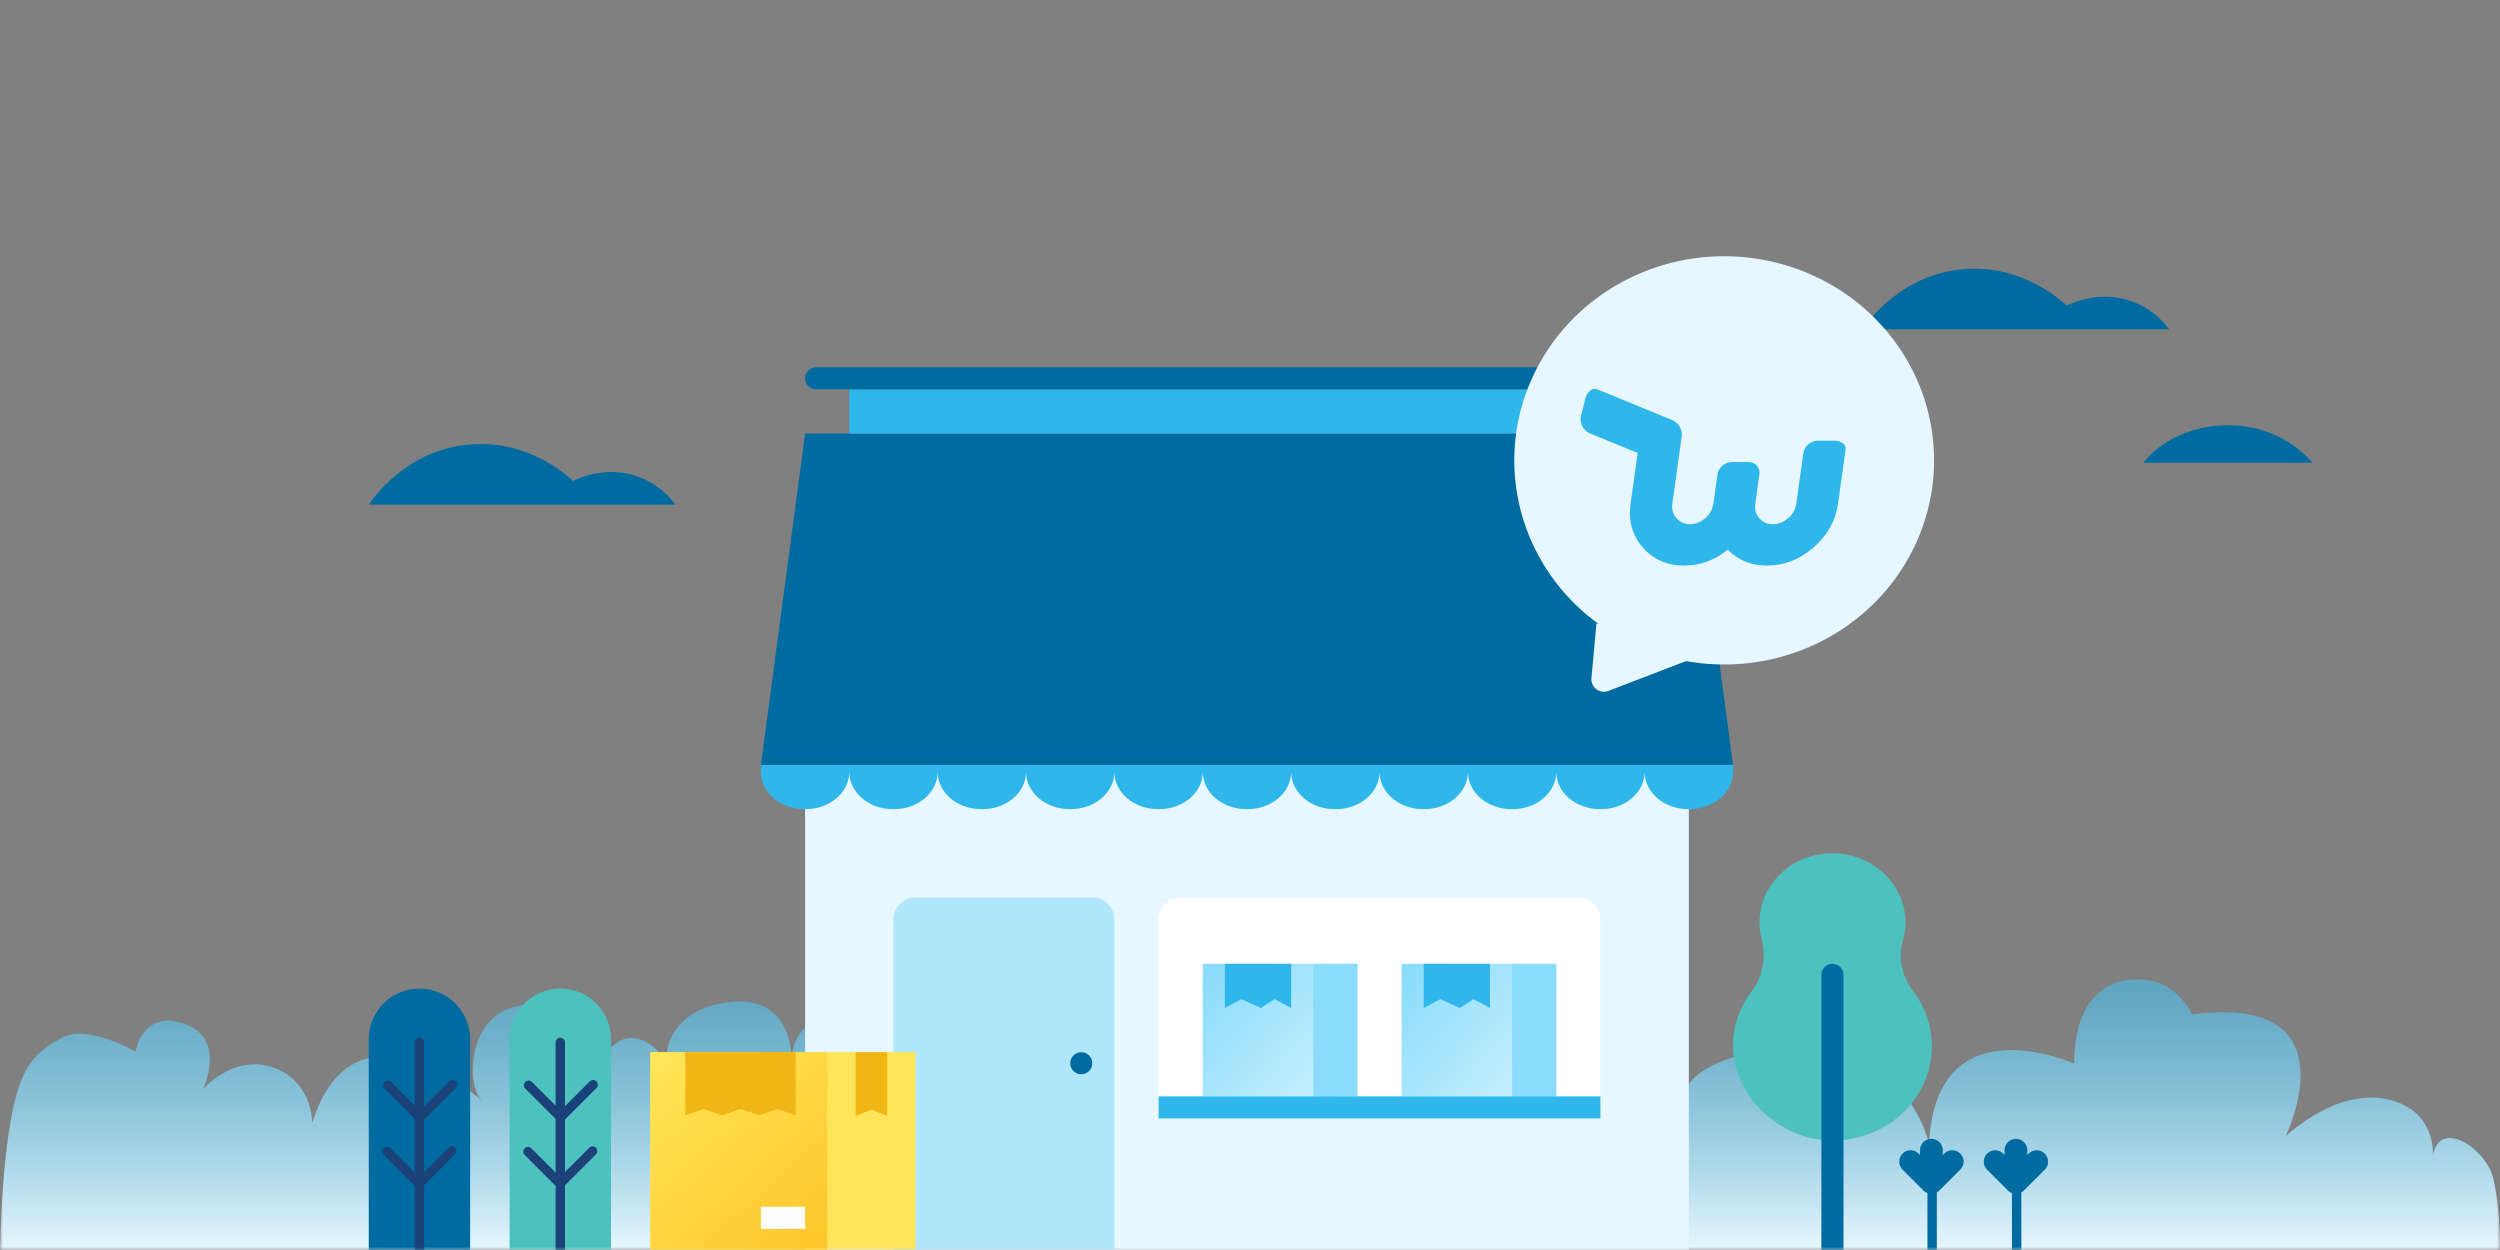 <svg xmlns="http://www.w3.org/2000/svg" xmlns:xlink="http://www.w3.org/1999/xlink" width="400" height="200" viewBox="0 0 400 200">
    <rect x="0" y="0" width="400" height="200" fill="#808080" stroke="none"/>
    <defs>
        <path id="a" d="M0 0h400v200H0z"/>
        <linearGradient id="b" x1="72.565%" x2="72.565%" y1="100%" y2="0%">
            <stop offset="0%" stop-color="#E6F7FF"/>
            <stop offset="100%" stop-color="#2FB7EC" stop-opacity=".5"/>
        </linearGradient>
        <linearGradient id="d" x1="100%" x2="0%" y1="86.735%" y2="13.265%">
            <stop offset="0%" stop-color="#CEF2FD"/>
            <stop offset="100%" stop-color="#8BDCFB"/>
        </linearGradient>
        <linearGradient id="e" x1="55.556%" x2="44.444%" y1="100%" y2="0%">
            <stop offset="0%" stop-color="#8BDCFB"/>
            <stop offset="100%" stop-color="#8BDCFB"/>
        </linearGradient>
        <linearGradient id="f" x1="10.092%" x2="89.908%" y1="0%" y2="100%">
            <stop offset="0%" stop-color="#FFE557"/>
            <stop offset="100%" stop-color="#FFC72C"/>
        </linearGradient>
    </defs>
    <g fill="none" fill-rule="evenodd">
        <mask id="c" fill="#fff">
            <use xlink:href="#a"/>
        </mask>
        <use fill="#D8D8D8" fill-opacity="0" xlink:href="#a"/>
        <path fill="url(#b)" fill-rule="nonzero" d="M383.951 176.497c-8.998-3.685-18.247 5.312-18.247 5.312s11.198-22.906-14.958-19.509c0 0-1.948-4.091-5.782-5.18-4.134-1.171-12.995-.754-13.108 13.06 0 0-22.104-9.962-23.215 12.822-5.8-22.023-38.545-15.798-39.056-7.76-3.97-7.22-17.737-10.758-22.22 4.972 0 0 .134-7.193-7.646-10.587-7.78-3.393-17.436 3.462-13.95 16.368 0 0-2.838-6.79-9.958-6.385-6.501.369-7.728 6.57-7.728 6.57.216-4.356 1.182-11.466-13.887-11.282 7.18-5.399-5.962-24.216-16.791-11.69 0 0-5.073-11.173-16.082-.81 0 0 .297-8.488-9.283-8.397-5.757.052-10.801 4.207-9.59 11.04-3.039-4.75-14.983-4.648-15.82 4.201 0 0 .273-10.354-10.287-8.878-10.56 1.477-9.829 9.916-9.829 9.916-1.138-3.553-7.19-7.077-10.115-.46 0 0-.397-9.008-11.5-9.053-10.259-.042-10.62 13.186-7.613 15.447 0 0-20.534-18.258-27.328 3.433 0 0 .054-5.445-4.549-8.071-7.073-4.037-12.906 2.671-12.906 2.671s3.808-8.032-2.96-10.426c-6.765-2.394-7.863 4.424-7.863 4.424s-7.61-4.424-11.732-2.213c-4.122 2.212-6.525 4.248-8.074 12.414C.842 183.89.217 191.075 0 200h400.002c.008-4.454-.352-8.266-1.079-11.438-1.09-4.757-8.613-9.791-9.665-3.626 0 0 .557-6.039-5.307-8.439z" mask="url(#c)"/>
        <path fill="#006BA0" d="M298 52.697c.636-.957 6.112-8.906 16.394-9.643 9.17-.657 15.291 4.915 16.284 5.85.852-.419 5.372-2.545 10.493-.656 3.25 1.198 5.131 3.417 5.9 4.449h-49.07z" mask="url(#c)"/>
        <path fill="#4DC1BD" d="M97.758 200H81.536v-33.706a8.11 8.11 0 1 1 16.222 0V200z" mask="url(#c)"/>
        <path fill="#1B4278" fill-rule="nonzero" d="M90.398 200v-33.216a.751.751 0 1 0-1.502 0V200h1.502z" mask="url(#c)"/>
        <path stroke="#1B4278" stroke-linecap="round" stroke-linejoin="round" stroke-width="1.502" d="M84.571 173.635l5.124 5.123 5.21-5.21M84.48 184.262l5.124 5.124 5.209-5.212" mask="url(#c)"/>
        <path fill="#006BA0" d="M75.223 200H59v-33.706a8.11 8.11 0 1 1 16.222 0V200z" mask="url(#c)"/>
        <path fill="#1B4278" fill-rule="nonzero" d="M67.863 200v-33.216a.751.751 0 1 0-1.503 0V200h1.503z" mask="url(#c)"/>
        <path stroke="#1B4278" stroke-linecap="round" stroke-linejoin="round" stroke-width="1.502" d="M62.036 173.635l5.123 5.123 5.21-5.21M61.945 184.262l5.123 5.124 5.21-5.212" mask="url(#c)"/>
        <path fill="#006BA0" d="M59 80.744c.636-.957 6.112-8.906 16.394-9.643 9.17-.657 15.291 4.915 16.284 5.85.852-.419 5.372-2.545 10.493-.656 3.25 1.198 5.131 3.417 5.9 4.449h-49.07zM369.987 74.052c-.328-.421-4.655-5.766-12.945-6.002-5.688-.162-11.083 2.14-14.098 6.002h27.043z" mask="url(#c)"/>
        <path fill="#E6F7FF" fill-rule="nonzero" d="M128.816 122.392h141.397V200H128.816z" mask="url(#c)"/>
        <path fill="#79D6FA" fill-opacity=".5" fill-rule="nonzero" d="M146.49 143.601h28.28a3.535 3.535 0 0 1 3.535 3.535v53.113h-35.35v-53.113a3.535 3.535 0 0 1 3.535-3.535z" mask="url(#c)"/>
        <path fill="#FFF" fill-rule="nonzero" d="M188.91 143.601h63.628a3.535 3.535 0 0 1 3.535 3.535v31.815h-70.698v-31.815a3.535 3.535 0 0 1 3.535-3.535z" mask="url(#c)"/>
        <path fill="url(#d)" fill-rule="nonzero" d="M224.259 154.206h24.744v21.21H224.26z" mask="url(#c)"/>
        <path fill="url(#e)" fill-rule="nonzero" d="M241.934 154.206h7.07v21.21h-7.07z" mask="url(#c)"/>
        <path fill="#2FB7EC" fill-rule="nonzero" d="M227.794 154.206h10.605v7.07l-2.652-1.414-2.19 1.414-3.112-1.414-2.651 1.414z" mask="url(#c)"/>
        <path fill="url(#d)" fill-rule="nonzero" d="M192.444 154.206h24.745v21.21h-24.745z" mask="url(#c)"/>
        <path fill="url(#e)" fill-rule="nonzero" d="M210.12 154.206h7.069v21.21h-7.07z" mask="url(#c)"/>
        <path fill="#2FB7EC" fill-rule="nonzero" d="M195.98 154.206h10.604v7.07l-2.651-1.414-2.19 1.414-3.112-1.414-2.652 1.414z" mask="url(#c)"/>
        <path fill="#006BA0" fill-rule="nonzero" d="M128.816 69.368h141.397l7.07 53.024H121.746z" mask="url(#c)"/>
        <path fill="#2FB7EC" fill-rule="nonzero" d="M135.886 62.298h120.187v7.07H135.886z" mask="url(#c)"/>
        <path fill="#006BA0" fill-rule="nonzero" d="M130.583 58.763h137.863a1.767 1.767 0 1 1 0 3.535H130.583a1.767 1.767 0 0 1 0-3.535z" mask="url(#c)"/>
        <path fill="#E6F7FF" fill-rule="nonzero" d="M309.45 73.663c-.002 9.7-4.437 18.898-12.103 25.102-7.666 6.204-17.77 8.773-27.576 7.01l-12.434 4.772a2 2 0 0 1-2.708-2.05l.803-8.763.375.129c-12.673-9.185-17.047-25.724-10.504-39.718 6.542-13.994 22.231-21.656 37.677-18.401 15.446 3.255 26.468 16.546 26.47 31.92z" mask="url(#c)"/>
        <path fill="#2FB7EC" d="M290.828 70.512c-1.109 0-2.14.891-2.293 1.98l-1.126 8.105c-.124.883-.553 1.649-1.286 2.297-.732.65-1.558.974-2.473.974-.89 0-1.613-.318-2.164-.955-.553-.635-.765-1.407-.638-2.316l.68-4.919c.02-.982-.726-1.75-1.755-1.75h-2.695c-1.029 0-1.992.768-2.245 1.75l-.702 4.919c-.127.909-.557 1.68-1.288 2.316-.731.637-1.542.955-2.431.955-.891 0-1.618-.324-2.182-.974-.564-.648-.783-1.414-.66-2.297l1.51-10.755c.16-1.047-.469-2.141-1.428-2.585 0 0-11.366-4.675-12.106-4.975-.75-.303-1.6.376-1.89 1.509l-.695 2.705c-.291 1.133.365 2.422 1.456 2.863l7.617 3.111-1.14 8.127c-.384 2.725.263 5.057 1.944 6.99 1.679 1.936 3.893 2.902 6.644 2.902 2.54 0 4.858-.843 6.954-2.532 1.674 1.689 3.77 2.532 6.284 2.532 2.75 0 5.236-.966 7.459-2.902 2.222-1.933 3.525-4.265 3.908-6.99l1.215-8.727c.104-.747-.716-1.358-1.824-1.358h-2.65z" mask="url(#c)"/>
        <path fill="#2FB7EC" fill-rule="nonzero" d="M263.143 123.511c-.011 3.282-3.115 5.94-6.947 5.95h-.253c-3.83-.01-6.932-2.669-6.94-5.95-.011 3.282-3.115 5.94-6.946 5.95h-.253c-3.831-.01-6.933-2.669-6.94-5.95-.012 3.282-3.115 5.94-6.947 5.95h-.253c-3.83-.01-6.932-2.669-6.94-5.95-.012 3.282-3.115 5.94-6.947 5.95h-.253c-3.83-.01-6.932-2.669-6.94-5.95-.011 3.282-3.115 5.94-6.947 5.95h-.253c-3.83-.01-6.932-2.669-6.94-5.95-.011 3.282-3.115 5.94-6.946 5.95h-.253c-3.831-.01-6.933-2.669-6.94-5.95-.012 3.282-3.115 5.94-6.947 5.95h-.253c-3.83-.01-6.932-2.669-6.94-5.95-.012 3.282-3.115 5.94-6.947 5.95h-.253c-3.83-.01-6.932-2.669-6.94-5.95-.011 3.282-3.115 5.94-6.947 5.95h-.253c-3.83-.01-6.932-2.669-6.94-5.95-.011 3.282-3.115 5.94-6.946 5.95h-.253c-3.831-.01-6.932-2.669-6.94-5.95v-1.12h155.537v1.12c-.012 3.282-3.115 5.94-6.947 5.95h-.253c-3.83-.01-6.932-2.669-6.94-5.95z" mask="url(#c)"/>
        <circle cx="173.002" cy="170.114" r="1.767" fill="#006BA0" fill-rule="nonzero" mask="url(#c)"/>
        <path fill="#2FB7EC" fill-rule="nonzero" d="M185.375 175.416h70.698v3.535h-70.698z" mask="url(#c)"/>
        <path fill="#4DC1BD" d="M309.097 167.398c0 8.506-7.408 15.358-16.428 15.08-8.133-.25-15.371-7.337-15.386-15.05-.007-3.282 1.09-6.317 2.963-8.792 1.861-2.462 2.329-5.549 1.592-8.494a10.632 10.632 0 0 1-.135-4.49c.805-4.455 4.549-8.086 9.238-8.92 7.437-1.32 13.931 4.054 13.931 10.866 0 1.042-.15 2.05-.435 3.005-.82 2.757-.054 5.714 1.703 8.043 1.861 2.469 2.957 5.493 2.957 8.752" mask="url(#c)"/>
        <path fill="#006BA0" fill-rule="nonzero" d="M293.19 154.206c.976 0 1.767.792 1.767 1.768V200h-3.534v-44.026c0-.976.79-1.768 1.767-1.768z" mask="url(#c)"/>
        <path fill="#FFE557" fill-rule="nonzero" d="M104.071 168.346h42.42V200h-42.42z" mask="url(#c)"/>
        <path fill="url(#f)" fill-rule="nonzero" d="M104.071 168.346h28.28V200h-28.28z" mask="url(#c)"/>
        <path fill="#FFF" fill-rule="nonzero" d="M121.746 193.091h7.07v3.535h-7.07z" mask="url(#c)"/>
        <path fill="#F0B616" fill-rule="nonzero" d="M109.639 168.346h17.674v10.1l-2.923-1.01-2.968 1.01-2.946-1.01-2.946 1.01-2.946-1.01-2.945 1.01zM136.896 168.346h5.05v10.216l-2.526-1.022-2.524 1.022z" mask="url(#c)"/>
        <path fill="#006BA0" d="M313.633 187.143l-3.206 3.206c-.037.045-.082.082-.118.127a2.494 2.494 0 0 1-.236.2c-.01.008-.019.018-.028.018-.045.026-.081.054-.118.073a4.46 4.46 0 0 1-.227.108c-.1.036-.2.072-.309.091h-.018a1.486 1.486 0 0 1-.345.037 1.881 1.881 0 0 1-.863-.218c-.081-.037-.154-.091-.227-.137a1.716 1.716 0 0 1-.2-.172c-.045-.045-.081-.082-.118-.127l-3.205-3.206a1.809 1.809 0 0 1 0-2.561 1.804 1.804 0 0 1 2.57 0l.227.227v-.772a1.81 1.81 0 0 1 1.816-1.816c1 0 1.817.808 1.817 1.816v.772l.227-.227a1.793 1.793 0 0 1 2.56 0 1.793 1.793 0 0 1 0 2.561" mask="url(#c)"/>
        <path fill="#006BA0" fill-rule="nonzero" d="M309.142 189.732c.414 0 .75.337.75.752V200h-1.502v-9.516c0-.415.337-.752.752-.752z" mask="url(#c)"/>
        <path fill="#006BA0" d="M327.154 187.143l-3.206 3.206c-.036.045-.082.082-.118.127a2.494 2.494 0 0 1-.236.2c-.01.008-.018.018-.028.018-.045.026-.081.054-.118.073a4.46 4.46 0 0 1-.227.108c-.1.036-.2.072-.308.091h-.019a1.486 1.486 0 0 1-.345.037 1.881 1.881 0 0 1-.863-.218c-.081-.037-.154-.091-.227-.137a1.716 1.716 0 0 1-.2-.172c-.045-.045-.081-.082-.117-.127l-3.206-3.206a1.809 1.809 0 0 1 0-2.561 1.804 1.804 0 0 1 2.57 0l.227.227v-.772a1.81 1.81 0 0 1 1.816-1.816c1 0 1.817.808 1.817 1.816v.772l.227-.227a1.793 1.793 0 0 1 2.56 0 1.793 1.793 0 0 1 0 2.561" mask="url(#c)"/>
        <path fill="#006BA0" fill-rule="nonzero" d="M322.663 189.732c.415 0 .75.337.75.752V200h-1.502v-9.516c0-.415.337-.752.752-.752z" mask="url(#c)"/>
    </g>
</svg>

